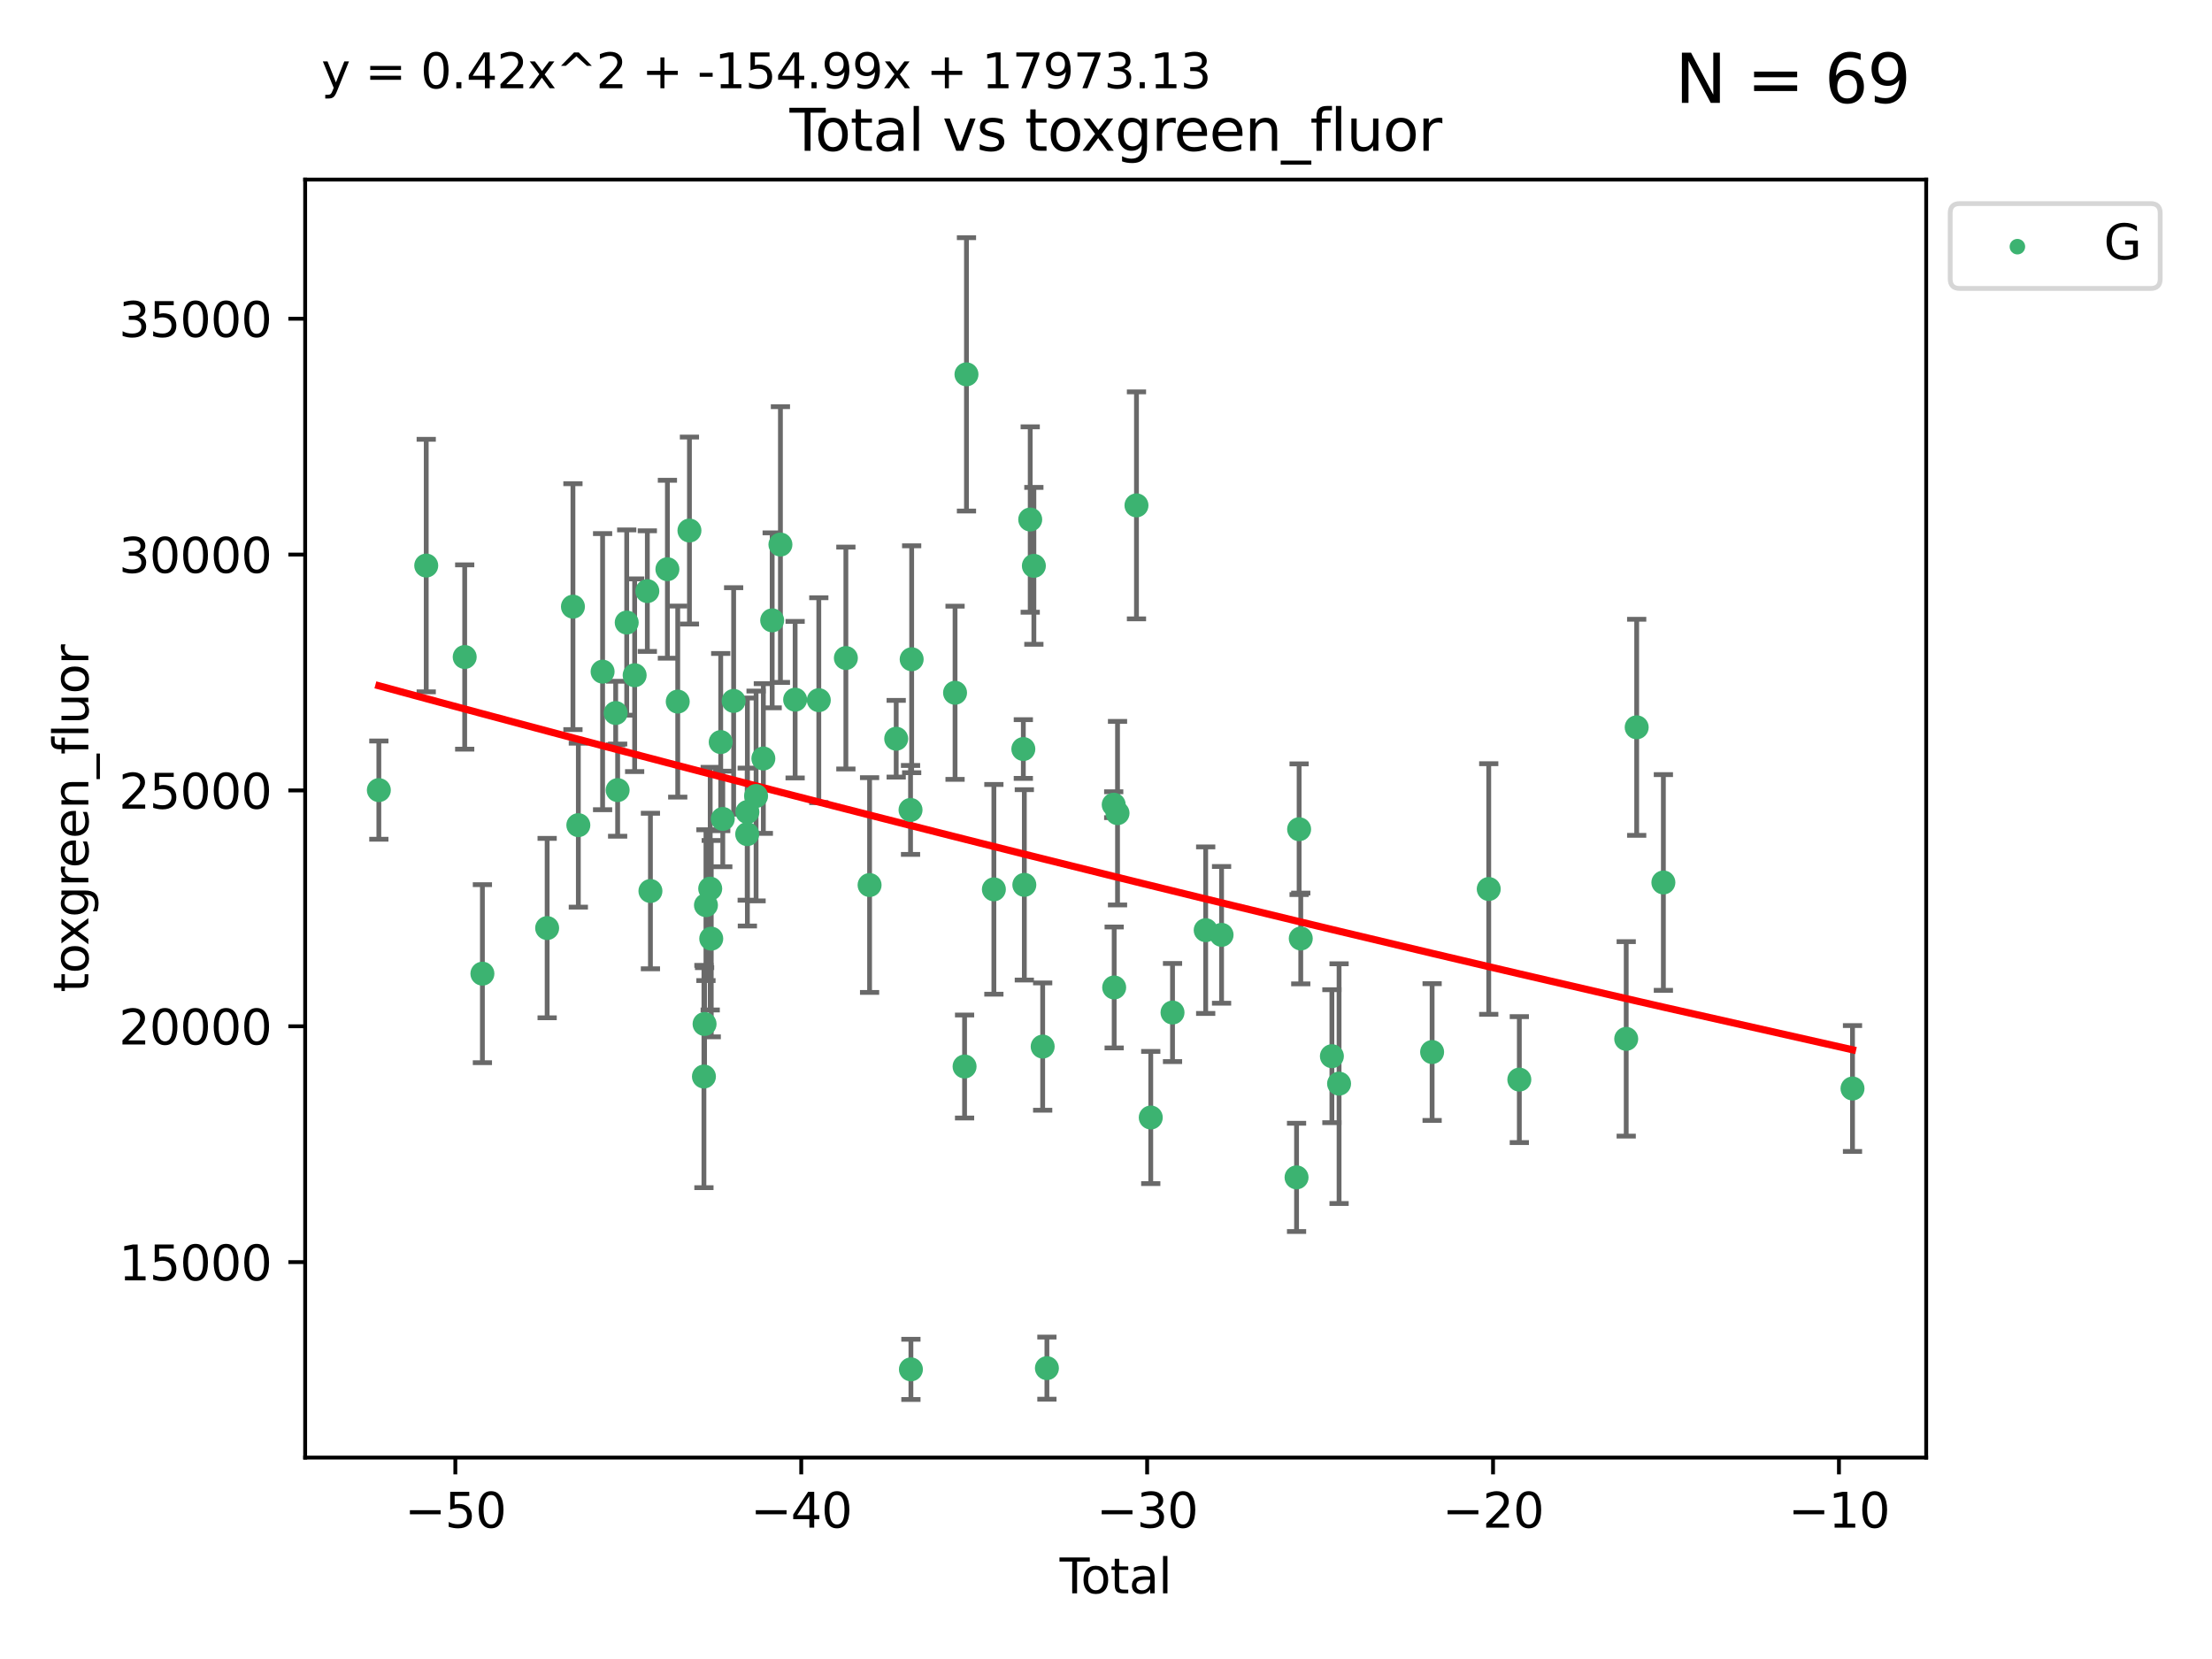 <?xml version="1.0" encoding="utf-8" standalone="no"?>
<!DOCTYPE svg PUBLIC "-//W3C//DTD SVG 1.1//EN"
  "http://www.w3.org/Graphics/SVG/1.1/DTD/svg11.dtd">
<svg xmlns:xlink="http://www.w3.org/1999/xlink" width="460.8pt" height="345.6pt" viewBox="0 0 460.8 345.6" xmlns="http://www.w3.org/2000/svg" version="1.1">
 <defs>
  <style type="text/css">*{stroke-linejoin: round; stroke-linecap: butt}</style>
 </defs>
 <g id="figure_1">
  <g id="patch_1">
   <path d="M 0 345.6 
L 460.8 345.6 
L 460.8 0 
L 0 0 
z
" style="fill: #ffffff"/>
  </g>
  <g id="axes_1">
   <g id="patch_2">
    <path d="M 63.571 303.64 
L 401.26 303.64 
L 401.26 37.411 
L 63.571 37.411 
z
" style="fill: #ffffff"/>
   </g>
   <g id="PathCollection_1">
    <defs>
     <path id="m90bb06b497" d="M 0 1.118 
C 0.297 1.118 0.581 1 0.791 0.791 
C 1 0.581 1.118 0.297 1.118 0 
C 1.118 -0.297 1 -0.581 0.791 -0.791 
C 0.581 -1 0.297 -1.118 0 -1.118 
C -0.297 -1.118 -0.581 -1 -0.791 -0.791 
C -1 -0.581 -1.118 -0.297 -1.118 0 
C -1.118 0.297 -1 0.581 -0.791 0.791 
C -0.581 1 -0.297 1.118 0 1.118 
z
" style="stroke: #3cb371"/>
    </defs>
    <g clip-path="url(#p43d4ee2936)">
     <use xlink:href="#m90bb06b497" x="78.921" y="164.594" style="fill: #3cb371; stroke: #3cb371"/>
     <use xlink:href="#m90bb06b497" x="88.792" y="117.817" style="fill: #3cb371; stroke: #3cb371"/>
     <use xlink:href="#m90bb06b497" x="96.805" y="136.866" style="fill: #3cb371; stroke: #3cb371"/>
     <use xlink:href="#m90bb06b497" x="100.493" y="202.831" style="fill: #3cb371; stroke: #3cb371"/>
     <use xlink:href="#m90bb06b497" x="113.98" y="193.334" style="fill: #3cb371; stroke: #3cb371"/>
     <use xlink:href="#m90bb06b497" x="119.354" y="126.376" style="fill: #3cb371; stroke: #3cb371"/>
     <use xlink:href="#m90bb06b497" x="120.479" y="171.892" style="fill: #3cb371; stroke: #3cb371"/>
     <use xlink:href="#m90bb06b497" x="125.533" y="139.917" style="fill: #3cb371; stroke: #3cb371"/>
     <use xlink:href="#m90bb06b497" x="128.258" y="148.535" style="fill: #3cb371; stroke: #3cb371"/>
     <use xlink:href="#m90bb06b497" x="128.664" y="164.594" style="fill: #3cb371; stroke: #3cb371"/>
     <use xlink:href="#m90bb06b497" x="130.556" y="129.686" style="fill: #3cb371; stroke: #3cb371"/>
     <use xlink:href="#m90bb06b497" x="132.209" y="140.666" style="fill: #3cb371; stroke: #3cb371"/>
     <use xlink:href="#m90bb06b497" x="134.852" y="123.14" style="fill: #3cb371; stroke: #3cb371"/>
     <use xlink:href="#m90bb06b497" x="135.497" y="185.616" style="fill: #3cb371; stroke: #3cb371"/>
     <use xlink:href="#m90bb06b497" x="139.033" y="118.579" style="fill: #3cb371; stroke: #3cb371"/>
     <use xlink:href="#m90bb06b497" x="141.185" y="146.155" style="fill: #3cb371; stroke: #3cb371"/>
     <use xlink:href="#m90bb06b497" x="143.623" y="110.521" style="fill: #3cb371; stroke: #3cb371"/>
     <use xlink:href="#m90bb06b497" x="146.642" y="224.261" style="fill: #3cb371; stroke: #3cb371"/>
     <use xlink:href="#m90bb06b497" x="146.775" y="213.317" style="fill: #3cb371; stroke: #3cb371"/>
     <use xlink:href="#m90bb06b497" x="147.063" y="188.563" style="fill: #3cb371; stroke: #3cb371"/>
     <use xlink:href="#m90bb06b497" x="147.95" y="185.123" style="fill: #3cb371; stroke: #3cb371"/>
     <use xlink:href="#m90bb06b497" x="148.165" y="195.538" style="fill: #3cb371; stroke: #3cb371"/>
     <use xlink:href="#m90bb06b497" x="150.139" y="154.588" style="fill: #3cb371; stroke: #3cb371"/>
     <use xlink:href="#m90bb06b497" x="150.568" y="170.599" style="fill: #3cb371; stroke: #3cb371"/>
     <use xlink:href="#m90bb06b497" x="152.831" y="146.012" style="fill: #3cb371; stroke: #3cb371"/>
     <use xlink:href="#m90bb06b497" x="155.655" y="173.765" style="fill: #3cb371; stroke: #3cb371"/>
     <use xlink:href="#m90bb06b497" x="155.694" y="169.157" style="fill: #3cb371; stroke: #3cb371"/>
     <use xlink:href="#m90bb06b497" x="157.504" y="165.816" style="fill: #3cb371; stroke: #3cb371"/>
     <use xlink:href="#m90bb06b497" x="159.019" y="158.011" style="fill: #3cb371; stroke: #3cb371"/>
     <use xlink:href="#m90bb06b497" x="160.859" y="129.229" style="fill: #3cb371; stroke: #3cb371"/>
     <use xlink:href="#m90bb06b497" x="162.577" y="113.438" style="fill: #3cb371; stroke: #3cb371"/>
     <use xlink:href="#m90bb06b497" x="165.641" y="145.753" style="fill: #3cb371; stroke: #3cb371"/>
     <use xlink:href="#m90bb06b497" x="170.572" y="145.859" style="fill: #3cb371; stroke: #3cb371"/>
     <use xlink:href="#m90bb06b497" x="176.212" y="137.079" style="fill: #3cb371; stroke: #3cb371"/>
     <use xlink:href="#m90bb06b497" x="181.15" y="184.37" style="fill: #3cb371; stroke: #3cb371"/>
     <use xlink:href="#m90bb06b497" x="186.695" y="153.891" style="fill: #3cb371; stroke: #3cb371"/>
     <use xlink:href="#m90bb06b497" x="189.682" y="168.722" style="fill: #3cb371; stroke: #3cb371"/>
     <use xlink:href="#m90bb06b497" x="189.76" y="285.265" style="fill: #3cb371; stroke: #3cb371"/>
     <use xlink:href="#m90bb06b497" x="189.917" y="137.334" style="fill: #3cb371; stroke: #3cb371"/>
     <use xlink:href="#m90bb06b497" x="198.955" y="144.316" style="fill: #3cb371; stroke: #3cb371"/>
     <use xlink:href="#m90bb06b497" x="200.939" y="222.172" style="fill: #3cb371; stroke: #3cb371"/>
     <use xlink:href="#m90bb06b497" x="201.333" y="77.984" style="fill: #3cb371; stroke: #3cb371"/>
     <use xlink:href="#m90bb06b497" x="207.043" y="185.266" style="fill: #3cb371; stroke: #3cb371"/>
     <use xlink:href="#m90bb06b497" x="213.179" y="156.036" style="fill: #3cb371; stroke: #3cb371"/>
     <use xlink:href="#m90bb06b497" x="213.387" y="184.331" style="fill: #3cb371; stroke: #3cb371"/>
     <use xlink:href="#m90bb06b497" x="214.613" y="108.226" style="fill: #3cb371; stroke: #3cb371"/>
     <use xlink:href="#m90bb06b497" x="215.374" y="117.878" style="fill: #3cb371; stroke: #3cb371"/>
     <use xlink:href="#m90bb06b497" x="217.208" y="218.021" style="fill: #3cb371; stroke: #3cb371"/>
     <use xlink:href="#m90bb06b497" x="218.09" y="285.011" style="fill: #3cb371; stroke: #3cb371"/>
     <use xlink:href="#m90bb06b497" x="232.007" y="167.632" style="fill: #3cb371; stroke: #3cb371"/>
     <use xlink:href="#m90bb06b497" x="232.104" y="205.706" style="fill: #3cb371; stroke: #3cb371"/>
     <use xlink:href="#m90bb06b497" x="232.802" y="169.397" style="fill: #3cb371; stroke: #3cb371"/>
     <use xlink:href="#m90bb06b497" x="236.748" y="105.279" style="fill: #3cb371; stroke: #3cb371"/>
     <use xlink:href="#m90bb06b497" x="239.724" y="232.797" style="fill: #3cb371; stroke: #3cb371"/>
     <use xlink:href="#m90bb06b497" x="244.258" y="210.927" style="fill: #3cb371; stroke: #3cb371"/>
     <use xlink:href="#m90bb06b497" x="251.167" y="193.774" style="fill: #3cb371; stroke: #3cb371"/>
     <use xlink:href="#m90bb06b497" x="254.476" y="194.75" style="fill: #3cb371; stroke: #3cb371"/>
     <use xlink:href="#m90bb06b497" x="270.096" y="245.27" style="fill: #3cb371; stroke: #3cb371"/>
     <use xlink:href="#m90bb06b497" x="270.63" y="172.742" style="fill: #3cb371; stroke: #3cb371"/>
     <use xlink:href="#m90bb06b497" x="270.973" y="195.505" style="fill: #3cb371; stroke: #3cb371"/>
     <use xlink:href="#m90bb06b497" x="277.458" y="220.023" style="fill: #3cb371; stroke: #3cb371"/>
     <use xlink:href="#m90bb06b497" x="278.954" y="225.744" style="fill: #3cb371; stroke: #3cb371"/>
     <use xlink:href="#m90bb06b497" x="298.336" y="219.158" style="fill: #3cb371; stroke: #3cb371"/>
     <use xlink:href="#m90bb06b497" x="310.132" y="185.197" style="fill: #3cb371; stroke: #3cb371"/>
     <use xlink:href="#m90bb06b497" x="316.503" y="224.9" style="fill: #3cb371; stroke: #3cb371"/>
     <use xlink:href="#m90bb06b497" x="338.77" y="216.417" style="fill: #3cb371; stroke: #3cb371"/>
     <use xlink:href="#m90bb06b497" x="340.952" y="151.513" style="fill: #3cb371; stroke: #3cb371"/>
     <use xlink:href="#m90bb06b497" x="346.513" y="183.835" style="fill: #3cb371; stroke: #3cb371"/>
     <use xlink:href="#m90bb06b497" x="385.911" y="226.756" style="fill: #3cb371; stroke: #3cb371"/>
    </g>
   </g>
   <g id="matplotlib.axis_1">
    <g id="xtick_1">
     <g id="line2d_1">
      <defs>
       <path id="m218dee15ff" d="M 0 0 
L 0 3.5 
" style="stroke: #000000; stroke-width: 0.8"/>
      </defs>
      <g>
       <use xlink:href="#m218dee15ff" x="94.856" y="303.64" style="stroke: #000000; stroke-width: 0.8"/>
      </g>
     </g>
     <g id="text_1">
      <!-- −50 -->
      <g transform="translate(84.304 318.238)scale(0.1 -0.1)">
       <defs>
        <path id="DejaVuSans-2212" d="M 678 2272 
L 4684 2272 
L 4684 1741 
L 678 1741 
L 678 2272 
z
" transform="scale(0.016)"/>
        <path id="DejaVuSans-35" d="M 691 4666 
L 3169 4666 
L 3169 4134 
L 1269 4134 
L 1269 2991 
Q 1406 3038 1543 3061 
Q 1681 3084 1819 3084 
Q 2600 3084 3056 2656 
Q 3513 2228 3513 1497 
Q 3513 744 3044 326 
Q 2575 -91 1722 -91 
Q 1428 -91 1123 -41 
Q 819 9 494 109 
L 494 744 
Q 775 591 1075 516 
Q 1375 441 1709 441 
Q 2250 441 2565 725 
Q 2881 1009 2881 1497 
Q 2881 1984 2565 2268 
Q 2250 2553 1709 2553 
Q 1456 2553 1204 2497 
Q 953 2441 691 2322 
L 691 4666 
z
" transform="scale(0.016)"/>
        <path id="DejaVuSans-30" d="M 2034 4250 
Q 1547 4250 1301 3770 
Q 1056 3291 1056 2328 
Q 1056 1369 1301 889 
Q 1547 409 2034 409 
Q 2525 409 2770 889 
Q 3016 1369 3016 2328 
Q 3016 3291 2770 3770 
Q 2525 4250 2034 4250 
z
M 2034 4750 
Q 2819 4750 3233 4129 
Q 3647 3509 3647 2328 
Q 3647 1150 3233 529 
Q 2819 -91 2034 -91 
Q 1250 -91 836 529 
Q 422 1150 422 2328 
Q 422 3509 836 4129 
Q 1250 4750 2034 4750 
z
" transform="scale(0.016)"/>
       </defs>
       <use xlink:href="#DejaVuSans-2212"/>
       <use xlink:href="#DejaVuSans-35" x="83.789"/>
       <use xlink:href="#DejaVuSans-30" x="147.412"/>
      </g>
     </g>
    </g>
    <g id="xtick_2">
     <g id="line2d_2">
      <g>
       <use xlink:href="#m218dee15ff" x="166.914" y="303.64" style="stroke: #000000; stroke-width: 0.8"/>
      </g>
     </g>
     <g id="text_2">
      <!-- −40 -->
      <g transform="translate(156.361 318.238)scale(0.1 -0.1)">
       <defs>
        <path id="DejaVuSans-34" d="M 2419 4116 
L 825 1625 
L 2419 1625 
L 2419 4116 
z
M 2253 4666 
L 3047 4666 
L 3047 1625 
L 3713 1625 
L 3713 1100 
L 3047 1100 
L 3047 0 
L 2419 0 
L 2419 1100 
L 313 1100 
L 313 1709 
L 2253 4666 
z
" transform="scale(0.016)"/>
       </defs>
       <use xlink:href="#DejaVuSans-2212"/>
       <use xlink:href="#DejaVuSans-34" x="83.789"/>
       <use xlink:href="#DejaVuSans-30" x="147.412"/>
      </g>
     </g>
    </g>
    <g id="xtick_3">
     <g id="line2d_3">
      <g>
       <use xlink:href="#m218dee15ff" x="238.971" y="303.64" style="stroke: #000000; stroke-width: 0.8"/>
      </g>
     </g>
     <g id="text_3">
      <!-- −30 -->
      <g transform="translate(228.419 318.238)scale(0.1 -0.1)">
       <defs>
        <path id="DejaVuSans-33" d="M 2597 2516 
Q 3050 2419 3304 2112 
Q 3559 1806 3559 1356 
Q 3559 666 3084 287 
Q 2609 -91 1734 -91 
Q 1441 -91 1130 -33 
Q 819 25 488 141 
L 488 750 
Q 750 597 1062 519 
Q 1375 441 1716 441 
Q 2309 441 2620 675 
Q 2931 909 2931 1356 
Q 2931 1769 2642 2001 
Q 2353 2234 1838 2234 
L 1294 2234 
L 1294 2753 
L 1863 2753 
Q 2328 2753 2575 2939 
Q 2822 3125 2822 3475 
Q 2822 3834 2567 4026 
Q 2313 4219 1838 4219 
Q 1578 4219 1281 4162 
Q 984 4106 628 3988 
L 628 4550 
Q 988 4650 1302 4700 
Q 1616 4750 1894 4750 
Q 2613 4750 3031 4423 
Q 3450 4097 3450 3541 
Q 3450 3153 3228 2886 
Q 3006 2619 2597 2516 
z
" transform="scale(0.016)"/>
       </defs>
       <use xlink:href="#DejaVuSans-2212"/>
       <use xlink:href="#DejaVuSans-33" x="83.789"/>
       <use xlink:href="#DejaVuSans-30" x="147.412"/>
      </g>
     </g>
    </g>
    <g id="xtick_4">
     <g id="line2d_4">
      <g>
       <use xlink:href="#m218dee15ff" x="311.029" y="303.64" style="stroke: #000000; stroke-width: 0.8"/>
      </g>
     </g>
     <g id="text_4">
      <!-- −20 -->
      <g transform="translate(300.476 318.238)scale(0.1 -0.1)">
       <defs>
        <path id="DejaVuSans-32" d="M 1228 531 
L 3431 531 
L 3431 0 
L 469 0 
L 469 531 
Q 828 903 1448 1529 
Q 2069 2156 2228 2338 
Q 2531 2678 2651 2914 
Q 2772 3150 2772 3378 
Q 2772 3750 2511 3984 
Q 2250 4219 1831 4219 
Q 1534 4219 1204 4116 
Q 875 4013 500 3803 
L 500 4441 
Q 881 4594 1212 4672 
Q 1544 4750 1819 4750 
Q 2544 4750 2975 4387 
Q 3406 4025 3406 3419 
Q 3406 3131 3298 2873 
Q 3191 2616 2906 2266 
Q 2828 2175 2409 1742 
Q 1991 1309 1228 531 
z
" transform="scale(0.016)"/>
       </defs>
       <use xlink:href="#DejaVuSans-2212"/>
       <use xlink:href="#DejaVuSans-32" x="83.789"/>
       <use xlink:href="#DejaVuSans-30" x="147.412"/>
      </g>
     </g>
    </g>
    <g id="xtick_5">
     <g id="line2d_5">
      <g>
       <use xlink:href="#m218dee15ff" x="383.086" y="303.64" style="stroke: #000000; stroke-width: 0.8"/>
      </g>
     </g>
     <g id="text_5">
      <!-- −10 -->
      <g transform="translate(372.534 318.238)scale(0.1 -0.1)">
       <defs>
        <path id="DejaVuSans-31" d="M 794 531 
L 1825 531 
L 1825 4091 
L 703 3866 
L 703 4441 
L 1819 4666 
L 2450 4666 
L 2450 531 
L 3481 531 
L 3481 0 
L 794 0 
L 794 531 
z
" transform="scale(0.016)"/>
       </defs>
       <use xlink:href="#DejaVuSans-2212"/>
       <use xlink:href="#DejaVuSans-31" x="83.789"/>
       <use xlink:href="#DejaVuSans-30" x="147.412"/>
      </g>
     </g>
    </g>
    <g id="text_6">
     <!-- Total -->
     <g transform="translate(220.739 331.917)scale(0.1 -0.1)">
      <defs>
       <path id="DejaVuSans-54" d="M -19 4666 
L 3928 4666 
L 3928 4134 
L 2272 4134 
L 2272 0 
L 1638 0 
L 1638 4134 
L -19 4134 
L -19 4666 
z
" transform="scale(0.016)"/>
       <path id="DejaVuSans-6f" d="M 1959 3097 
Q 1497 3097 1228 2736 
Q 959 2375 959 1747 
Q 959 1119 1226 758 
Q 1494 397 1959 397 
Q 2419 397 2687 759 
Q 2956 1122 2956 1747 
Q 2956 2369 2687 2733 
Q 2419 3097 1959 3097 
z
M 1959 3584 
Q 2709 3584 3137 3096 
Q 3566 2609 3566 1747 
Q 3566 888 3137 398 
Q 2709 -91 1959 -91 
Q 1206 -91 779 398 
Q 353 888 353 1747 
Q 353 2609 779 3096 
Q 1206 3584 1959 3584 
z
" transform="scale(0.016)"/>
       <path id="DejaVuSans-74" d="M 1172 4494 
L 1172 3500 
L 2356 3500 
L 2356 3053 
L 1172 3053 
L 1172 1153 
Q 1172 725 1289 603 
Q 1406 481 1766 481 
L 2356 481 
L 2356 0 
L 1766 0 
Q 1100 0 847 248 
Q 594 497 594 1153 
L 594 3053 
L 172 3053 
L 172 3500 
L 594 3500 
L 594 4494 
L 1172 4494 
z
" transform="scale(0.016)"/>
       <path id="DejaVuSans-61" d="M 2194 1759 
Q 1497 1759 1228 1600 
Q 959 1441 959 1056 
Q 959 750 1161 570 
Q 1363 391 1709 391 
Q 2188 391 2477 730 
Q 2766 1069 2766 1631 
L 2766 1759 
L 2194 1759 
z
M 3341 1997 
L 3341 0 
L 2766 0 
L 2766 531 
Q 2569 213 2275 61 
Q 1981 -91 1556 -91 
Q 1019 -91 701 211 
Q 384 513 384 1019 
Q 384 1609 779 1909 
Q 1175 2209 1959 2209 
L 2766 2209 
L 2766 2266 
Q 2766 2663 2505 2880 
Q 2244 3097 1772 3097 
Q 1472 3097 1187 3025 
Q 903 2953 641 2809 
L 641 3341 
Q 956 3463 1253 3523 
Q 1550 3584 1831 3584 
Q 2591 3584 2966 3190 
Q 3341 2797 3341 1997 
z
" transform="scale(0.016)"/>
       <path id="DejaVuSans-6c" d="M 603 4863 
L 1178 4863 
L 1178 0 
L 603 0 
L 603 4863 
z
" transform="scale(0.016)"/>
      </defs>
      <use xlink:href="#DejaVuSans-54"/>
      <use xlink:href="#DejaVuSans-6f" x="44.084"/>
      <use xlink:href="#DejaVuSans-74" x="105.266"/>
      <use xlink:href="#DejaVuSans-61" x="144.475"/>
      <use xlink:href="#DejaVuSans-6c" x="205.754"/>
     </g>
    </g>
   </g>
   <g id="matplotlib.axis_2">
    <g id="ytick_1">
     <g id="line2d_6">
      <defs>
       <path id="mfd6846fe64" d="M 0 0 
L -3.5 0 
" style="stroke: #000000; stroke-width: 0.8"/>
      </defs>
      <g>
       <use xlink:href="#mfd6846fe64" x="63.571" y="262.921" style="stroke: #000000; stroke-width: 0.8"/>
      </g>
     </g>
     <g id="text_7">
      <!-- 15000 -->
      <g transform="translate(24.759 266.72)scale(0.1 -0.1)">
       <use xlink:href="#DejaVuSans-31"/>
       <use xlink:href="#DejaVuSans-35" x="63.623"/>
       <use xlink:href="#DejaVuSans-30" x="127.246"/>
       <use xlink:href="#DejaVuSans-30" x="190.869"/>
       <use xlink:href="#DejaVuSans-30" x="254.492"/>
      </g>
     </g>
    </g>
    <g id="ytick_2">
     <g id="line2d_7">
      <g>
       <use xlink:href="#mfd6846fe64" x="63.571" y="213.789" style="stroke: #000000; stroke-width: 0.8"/>
      </g>
     </g>
     <g id="text_8">
      <!-- 20000 -->
      <g transform="translate(24.759 217.588)scale(0.1 -0.1)">
       <use xlink:href="#DejaVuSans-32"/>
       <use xlink:href="#DejaVuSans-30" x="63.623"/>
       <use xlink:href="#DejaVuSans-30" x="127.246"/>
       <use xlink:href="#DejaVuSans-30" x="190.869"/>
       <use xlink:href="#DejaVuSans-30" x="254.492"/>
      </g>
     </g>
    </g>
    <g id="ytick_3">
     <g id="line2d_8">
      <g>
       <use xlink:href="#mfd6846fe64" x="63.571" y="164.658" style="stroke: #000000; stroke-width: 0.8"/>
      </g>
     </g>
     <g id="text_9">
      <!-- 25000 -->
      <g transform="translate(24.759 168.457)scale(0.1 -0.1)">
       <use xlink:href="#DejaVuSans-32"/>
       <use xlink:href="#DejaVuSans-35" x="63.623"/>
       <use xlink:href="#DejaVuSans-30" x="127.246"/>
       <use xlink:href="#DejaVuSans-30" x="190.869"/>
       <use xlink:href="#DejaVuSans-30" x="254.492"/>
      </g>
     </g>
    </g>
    <g id="ytick_4">
     <g id="line2d_9">
      <g>
       <use xlink:href="#mfd6846fe64" x="63.571" y="115.527" style="stroke: #000000; stroke-width: 0.8"/>
      </g>
     </g>
     <g id="text_10">
      <!-- 30000 -->
      <g transform="translate(24.759 119.326)scale(0.1 -0.1)">
       <use xlink:href="#DejaVuSans-33"/>
       <use xlink:href="#DejaVuSans-30" x="63.623"/>
       <use xlink:href="#DejaVuSans-30" x="127.246"/>
       <use xlink:href="#DejaVuSans-30" x="190.869"/>
       <use xlink:href="#DejaVuSans-30" x="254.492"/>
      </g>
     </g>
    </g>
    <g id="ytick_5">
     <g id="line2d_10">
      <g>
       <use xlink:href="#mfd6846fe64" x="63.571" y="66.395" style="stroke: #000000; stroke-width: 0.8"/>
      </g>
     </g>
     <g id="text_11">
      <!-- 35000 -->
      <g transform="translate(24.759 70.195)scale(0.1 -0.1)">
       <use xlink:href="#DejaVuSans-33"/>
       <use xlink:href="#DejaVuSans-35" x="63.623"/>
       <use xlink:href="#DejaVuSans-30" x="127.246"/>
       <use xlink:href="#DejaVuSans-30" x="190.869"/>
       <use xlink:href="#DejaVuSans-30" x="254.492"/>
      </g>
     </g>
    </g>
    <g id="text_12">
     <!-- toxgreen_fluor -->
     <g transform="translate(18.401 206.72)rotate(-90)scale(0.1 -0.1)">
      <defs>
       <path id="DejaVuSans-78" d="M 3513 3500 
L 2247 1797 
L 3578 0 
L 2900 0 
L 1881 1375 
L 863 0 
L 184 0 
L 1544 1831 
L 300 3500 
L 978 3500 
L 1906 2253 
L 2834 3500 
L 3513 3500 
z
" transform="scale(0.016)"/>
       <path id="DejaVuSans-67" d="M 2906 1791 
Q 2906 2416 2648 2759 
Q 2391 3103 1925 3103 
Q 1463 3103 1205 2759 
Q 947 2416 947 1791 
Q 947 1169 1205 825 
Q 1463 481 1925 481 
Q 2391 481 2648 825 
Q 2906 1169 2906 1791 
z
M 3481 434 
Q 3481 -459 3084 -895 
Q 2688 -1331 1869 -1331 
Q 1566 -1331 1297 -1286 
Q 1028 -1241 775 -1147 
L 775 -588 
Q 1028 -725 1275 -790 
Q 1522 -856 1778 -856 
Q 2344 -856 2625 -561 
Q 2906 -266 2906 331 
L 2906 616 
Q 2728 306 2450 153 
Q 2172 0 1784 0 
Q 1141 0 747 490 
Q 353 981 353 1791 
Q 353 2603 747 3093 
Q 1141 3584 1784 3584 
Q 2172 3584 2450 3431 
Q 2728 3278 2906 2969 
L 2906 3500 
L 3481 3500 
L 3481 434 
z
" transform="scale(0.016)"/>
       <path id="DejaVuSans-72" d="M 2631 2963 
Q 2534 3019 2420 3045 
Q 2306 3072 2169 3072 
Q 1681 3072 1420 2755 
Q 1159 2438 1159 1844 
L 1159 0 
L 581 0 
L 581 3500 
L 1159 3500 
L 1159 2956 
Q 1341 3275 1631 3429 
Q 1922 3584 2338 3584 
Q 2397 3584 2469 3576 
Q 2541 3569 2628 3553 
L 2631 2963 
z
" transform="scale(0.016)"/>
       <path id="DejaVuSans-65" d="M 3597 1894 
L 3597 1613 
L 953 1613 
Q 991 1019 1311 708 
Q 1631 397 2203 397 
Q 2534 397 2845 478 
Q 3156 559 3463 722 
L 3463 178 
Q 3153 47 2828 -22 
Q 2503 -91 2169 -91 
Q 1331 -91 842 396 
Q 353 884 353 1716 
Q 353 2575 817 3079 
Q 1281 3584 2069 3584 
Q 2775 3584 3186 3129 
Q 3597 2675 3597 1894 
z
M 3022 2063 
Q 3016 2534 2758 2815 
Q 2500 3097 2075 3097 
Q 1594 3097 1305 2825 
Q 1016 2553 972 2059 
L 3022 2063 
z
" transform="scale(0.016)"/>
       <path id="DejaVuSans-6e" d="M 3513 2113 
L 3513 0 
L 2938 0 
L 2938 2094 
Q 2938 2591 2744 2837 
Q 2550 3084 2163 3084 
Q 1697 3084 1428 2787 
Q 1159 2491 1159 1978 
L 1159 0 
L 581 0 
L 581 3500 
L 1159 3500 
L 1159 2956 
Q 1366 3272 1645 3428 
Q 1925 3584 2291 3584 
Q 2894 3584 3203 3211 
Q 3513 2838 3513 2113 
z
" transform="scale(0.016)"/>
       <path id="DejaVuSans-5f" d="M 3263 -1063 
L 3263 -1509 
L -63 -1509 
L -63 -1063 
L 3263 -1063 
z
" transform="scale(0.016)"/>
       <path id="DejaVuSans-66" d="M 2375 4863 
L 2375 4384 
L 1825 4384 
Q 1516 4384 1395 4259 
Q 1275 4134 1275 3809 
L 1275 3500 
L 2222 3500 
L 2222 3053 
L 1275 3053 
L 1275 0 
L 697 0 
L 697 3053 
L 147 3053 
L 147 3500 
L 697 3500 
L 697 3744 
Q 697 4328 969 4595 
Q 1241 4863 1831 4863 
L 2375 4863 
z
" transform="scale(0.016)"/>
       <path id="DejaVuSans-75" d="M 544 1381 
L 544 3500 
L 1119 3500 
L 1119 1403 
Q 1119 906 1312 657 
Q 1506 409 1894 409 
Q 2359 409 2629 706 
Q 2900 1003 2900 1516 
L 2900 3500 
L 3475 3500 
L 3475 0 
L 2900 0 
L 2900 538 
Q 2691 219 2414 64 
Q 2138 -91 1772 -91 
Q 1169 -91 856 284 
Q 544 659 544 1381 
z
M 1991 3584 
L 1991 3584 
z
" transform="scale(0.016)"/>
      </defs>
      <use xlink:href="#DejaVuSans-74"/>
      <use xlink:href="#DejaVuSans-6f" x="39.209"/>
      <use xlink:href="#DejaVuSans-78" x="97.266"/>
      <use xlink:href="#DejaVuSans-67" x="156.445"/>
      <use xlink:href="#DejaVuSans-72" x="219.922"/>
      <use xlink:href="#DejaVuSans-65" x="258.785"/>
      <use xlink:href="#DejaVuSans-65" x="320.309"/>
      <use xlink:href="#DejaVuSans-6e" x="381.832"/>
      <use xlink:href="#DejaVuSans-5f" x="445.211"/>
      <use xlink:href="#DejaVuSans-66" x="495.211"/>
      <use xlink:href="#DejaVuSans-6c" x="530.416"/>
      <use xlink:href="#DejaVuSans-75" x="558.199"/>
      <use xlink:href="#DejaVuSans-6f" x="621.578"/>
      <use xlink:href="#DejaVuSans-72" x="682.76"/>
     </g>
    </g>
   </g>
   <g id="LineCollection_1">
    <path d="M 78.921 174.828 
L 78.921 154.361 
" clip-path="url(#p43d4ee2936)" style="fill: none; stroke: #696969"/>
    <path d="M 88.792 144.122 
L 88.792 91.512 
" clip-path="url(#p43d4ee2936)" style="fill: none; stroke: #696969"/>
    <path d="M 96.805 156.063 
L 96.805 117.669 
" clip-path="url(#p43d4ee2936)" style="fill: none; stroke: #696969"/>
    <path d="M 100.493 221.371 
L 100.493 184.29 
" clip-path="url(#p43d4ee2936)" style="fill: none; stroke: #696969"/>
    <path d="M 113.98 212.021 
L 113.98 174.648 
" clip-path="url(#p43d4ee2936)" style="fill: none; stroke: #696969"/>
    <path d="M 119.354 151.982 
L 119.354 100.77 
" clip-path="url(#p43d4ee2936)" style="fill: none; stroke: #696969"/>
    <path d="M 120.479 188.97 
L 120.479 154.815 
" clip-path="url(#p43d4ee2936)" style="fill: none; stroke: #696969"/>
    <path d="M 125.533 168.678 
L 125.533 111.156 
" clip-path="url(#p43d4ee2936)" style="fill: none; stroke: #696969"/>
    <path d="M 128.258 155.151 
L 128.258 141.919 
" clip-path="url(#p43d4ee2936)" style="fill: none; stroke: #696969"/>
    <path d="M 128.664 174.197 
L 128.664 154.991 
" clip-path="url(#p43d4ee2936)" style="fill: none; stroke: #696969"/>
    <path d="M 130.556 148.985 
L 130.556 110.388 
" clip-path="url(#p43d4ee2936)" style="fill: none; stroke: #696969"/>
    <path d="M 132.209 160.736 
L 132.209 120.596 
" clip-path="url(#p43d4ee2936)" style="fill: none; stroke: #696969"/>
    <path d="M 134.852 135.706 
L 134.852 110.574 
" clip-path="url(#p43d4ee2936)" style="fill: none; stroke: #696969"/>
    <path d="M 135.497 201.817 
L 135.497 169.414 
" clip-path="url(#p43d4ee2936)" style="fill: none; stroke: #696969"/>
    <path d="M 139.033 137.112 
L 139.033 100.047 
" clip-path="url(#p43d4ee2936)" style="fill: none; stroke: #696969"/>
    <path d="M 141.185 166.055 
L 141.185 126.255 
" clip-path="url(#p43d4ee2936)" style="fill: none; stroke: #696969"/>
    <path d="M 143.623 129.993 
L 143.623 91.048 
" clip-path="url(#p43d4ee2936)" style="fill: none; stroke: #696969"/>
    <path d="M 146.642 247.415 
L 146.642 201.107 
" clip-path="url(#p43d4ee2936)" style="fill: none; stroke: #696969"/>
    <path d="M 146.775 225.057 
L 146.775 201.576 
" clip-path="url(#p43d4ee2936)" style="fill: none; stroke: #696969"/>
    <path d="M 147.063 204.273 
L 147.063 172.853 
" clip-path="url(#p43d4ee2936)" style="fill: none; stroke: #696969"/>
    <path d="M 147.95 210.396 
L 147.95 159.849 
" clip-path="url(#p43d4ee2936)" style="fill: none; stroke: #696969"/>
    <path d="M 148.165 215.991 
L 148.165 175.085 
" clip-path="url(#p43d4ee2936)" style="fill: none; stroke: #696969"/>
    <path d="M 150.139 173.041 
L 150.139 136.135 
" clip-path="url(#p43d4ee2936)" style="fill: none; stroke: #696969"/>
    <path d="M 150.568 180.55 
L 150.568 160.648 
" clip-path="url(#p43d4ee2936)" style="fill: none; stroke: #696969"/>
    <path d="M 152.831 169.601 
L 152.831 122.424 
" clip-path="url(#p43d4ee2936)" style="fill: none; stroke: #696969"/>
    <path d="M 155.655 187.526 
L 155.655 160.004 
" clip-path="url(#p43d4ee2936)" style="fill: none; stroke: #696969"/>
    <path d="M 155.694 192.901 
L 155.694 145.414 
" clip-path="url(#p43d4ee2936)" style="fill: none; stroke: #696969"/>
    <path d="M 157.504 187.672 
L 157.504 143.96 
" clip-path="url(#p43d4ee2936)" style="fill: none; stroke: #696969"/>
    <path d="M 159.019 173.605 
L 159.019 142.417 
" clip-path="url(#p43d4ee2936)" style="fill: none; stroke: #696969"/>
    <path d="M 160.859 147.452 
L 160.859 111.006 
" clip-path="url(#p43d4ee2936)" style="fill: none; stroke: #696969"/>
    <path d="M 162.577 142.159 
L 162.577 84.716 
" clip-path="url(#p43d4ee2936)" style="fill: none; stroke: #696969"/>
    <path d="M 165.641 162.059 
L 165.641 129.447 
" clip-path="url(#p43d4ee2936)" style="fill: none; stroke: #696969"/>
    <path d="M 170.572 167.201 
L 170.572 124.517 
" clip-path="url(#p43d4ee2936)" style="fill: none; stroke: #696969"/>
    <path d="M 176.212 160.189 
L 176.212 113.97 
" clip-path="url(#p43d4ee2936)" style="fill: none; stroke: #696969"/>
    <path d="M 181.15 206.736 
L 181.15 162.003 
" clip-path="url(#p43d4ee2936)" style="fill: none; stroke: #696969"/>
    <path d="M 186.695 161.882 
L 186.695 145.899 
" clip-path="url(#p43d4ee2936)" style="fill: none; stroke: #696969"/>
    <path d="M 189.682 177.984 
L 189.682 159.461 
" clip-path="url(#p43d4ee2936)" style="fill: none; stroke: #696969"/>
    <path d="M 189.76 291.539 
L 189.76 278.991 
" clip-path="url(#p43d4ee2936)" style="fill: none; stroke: #696969"/>
    <path d="M 189.917 160.966 
L 189.917 113.702 
" clip-path="url(#p43d4ee2936)" style="fill: none; stroke: #696969"/>
    <path d="M 198.955 162.357 
L 198.955 126.276 
" clip-path="url(#p43d4ee2936)" style="fill: none; stroke: #696969"/>
    <path d="M 200.939 232.899 
L 200.939 211.446 
" clip-path="url(#p43d4ee2936)" style="fill: none; stroke: #696969"/>
    <path d="M 201.333 106.455 
L 201.333 49.513 
" clip-path="url(#p43d4ee2936)" style="fill: none; stroke: #696969"/>
    <path d="M 207.043 207.111 
L 207.043 163.42 
" clip-path="url(#p43d4ee2936)" style="fill: none; stroke: #696969"/>
    <path d="M 213.179 162.154 
L 213.179 149.917 
" clip-path="url(#p43d4ee2936)" style="fill: none; stroke: #696969"/>
    <path d="M 213.387 204.16 
L 213.387 164.502 
" clip-path="url(#p43d4ee2936)" style="fill: none; stroke: #696969"/>
    <path d="M 214.613 127.538 
L 214.613 88.915 
" clip-path="url(#p43d4ee2936)" style="fill: none; stroke: #696969"/>
    <path d="M 215.374 134.219 
L 215.374 101.536 
" clip-path="url(#p43d4ee2936)" style="fill: none; stroke: #696969"/>
    <path d="M 217.208 231.28 
L 217.208 204.761 
" clip-path="url(#p43d4ee2936)" style="fill: none; stroke: #696969"/>
    <path d="M 218.09 291.48 
L 218.09 278.542 
" clip-path="url(#p43d4ee2936)" style="fill: none; stroke: #696969"/>
    <path d="M 232.007 170.327 
L 232.007 164.937 
" clip-path="url(#p43d4ee2936)" style="fill: none; stroke: #696969"/>
    <path d="M 232.104 218.302 
L 232.104 193.11 
" clip-path="url(#p43d4ee2936)" style="fill: none; stroke: #696969"/>
    <path d="M 232.802 188.514 
L 232.802 150.28 
" clip-path="url(#p43d4ee2936)" style="fill: none; stroke: #696969"/>
    <path d="M 236.748 128.921 
L 236.748 81.636 
" clip-path="url(#p43d4ee2936)" style="fill: none; stroke: #696969"/>
    <path d="M 239.724 246.568 
L 239.724 219.026 
" clip-path="url(#p43d4ee2936)" style="fill: none; stroke: #696969"/>
    <path d="M 244.258 221.145 
L 244.258 200.708 
" clip-path="url(#p43d4ee2936)" style="fill: none; stroke: #696969"/>
    <path d="M 251.167 211.119 
L 251.167 176.429 
" clip-path="url(#p43d4ee2936)" style="fill: none; stroke: #696969"/>
    <path d="M 254.476 208.992 
L 254.476 180.507 
" clip-path="url(#p43d4ee2936)" style="fill: none; stroke: #696969"/>
    <path d="M 270.096 256.543 
L 270.096 233.997 
" clip-path="url(#p43d4ee2936)" style="fill: none; stroke: #696969"/>
    <path d="M 270.63 186.353 
L 270.63 159.131 
" clip-path="url(#p43d4ee2936)" style="fill: none; stroke: #696969"/>
    <path d="M 270.973 204.962 
L 270.973 186.047 
" clip-path="url(#p43d4ee2936)" style="fill: none; stroke: #696969"/>
    <path d="M 277.458 233.874 
L 277.458 206.173 
" clip-path="url(#p43d4ee2936)" style="fill: none; stroke: #696969"/>
    <path d="M 278.954 250.713 
L 278.954 200.775 
" clip-path="url(#p43d4ee2936)" style="fill: none; stroke: #696969"/>
    <path d="M 298.336 233.402 
L 298.336 204.915 
" clip-path="url(#p43d4ee2936)" style="fill: none; stroke: #696969"/>
    <path d="M 310.132 211.301 
L 310.132 159.093 
" clip-path="url(#p43d4ee2936)" style="fill: none; stroke: #696969"/>
    <path d="M 316.503 238.017 
L 316.503 211.784 
" clip-path="url(#p43d4ee2936)" style="fill: none; stroke: #696969"/>
    <path d="M 338.77 236.673 
L 338.77 196.161 
" clip-path="url(#p43d4ee2936)" style="fill: none; stroke: #696969"/>
    <path d="M 340.952 174.02 
L 340.952 129.006 
" clip-path="url(#p43d4ee2936)" style="fill: none; stroke: #696969"/>
    <path d="M 346.513 206.302 
L 346.513 161.367 
" clip-path="url(#p43d4ee2936)" style="fill: none; stroke: #696969"/>
    <path d="M 385.911 239.869 
L 385.911 213.643 
" clip-path="url(#p43d4ee2936)" style="fill: none; stroke: #696969"/>
   </g>
   <g id="line2d_11">
    <defs>
     <path id="m47bcd37592" d="M 2 0 
L -2 -0 
" style="stroke: #696969"/>
    </defs>
    <g clip-path="url(#p43d4ee2936)">
     <use xlink:href="#m47bcd37592" x="78.921" y="174.828" style="fill: #696969; stroke: #696969"/>
     <use xlink:href="#m47bcd37592" x="88.792" y="144.122" style="fill: #696969; stroke: #696969"/>
     <use xlink:href="#m47bcd37592" x="96.805" y="156.063" style="fill: #696969; stroke: #696969"/>
     <use xlink:href="#m47bcd37592" x="100.493" y="221.371" style="fill: #696969; stroke: #696969"/>
     <use xlink:href="#m47bcd37592" x="113.98" y="212.021" style="fill: #696969; stroke: #696969"/>
     <use xlink:href="#m47bcd37592" x="119.354" y="151.982" style="fill: #696969; stroke: #696969"/>
     <use xlink:href="#m47bcd37592" x="120.479" y="188.97" style="fill: #696969; stroke: #696969"/>
     <use xlink:href="#m47bcd37592" x="125.533" y="168.678" style="fill: #696969; stroke: #696969"/>
     <use xlink:href="#m47bcd37592" x="128.258" y="155.151" style="fill: #696969; stroke: #696969"/>
     <use xlink:href="#m47bcd37592" x="128.664" y="174.197" style="fill: #696969; stroke: #696969"/>
     <use xlink:href="#m47bcd37592" x="130.556" y="148.985" style="fill: #696969; stroke: #696969"/>
     <use xlink:href="#m47bcd37592" x="132.209" y="160.736" style="fill: #696969; stroke: #696969"/>
     <use xlink:href="#m47bcd37592" x="134.852" y="135.706" style="fill: #696969; stroke: #696969"/>
     <use xlink:href="#m47bcd37592" x="135.497" y="201.817" style="fill: #696969; stroke: #696969"/>
     <use xlink:href="#m47bcd37592" x="139.033" y="137.112" style="fill: #696969; stroke: #696969"/>
     <use xlink:href="#m47bcd37592" x="141.185" y="166.055" style="fill: #696969; stroke: #696969"/>
     <use xlink:href="#m47bcd37592" x="143.623" y="129.993" style="fill: #696969; stroke: #696969"/>
     <use xlink:href="#m47bcd37592" x="146.642" y="247.415" style="fill: #696969; stroke: #696969"/>
     <use xlink:href="#m47bcd37592" x="146.775" y="225.057" style="fill: #696969; stroke: #696969"/>
     <use xlink:href="#m47bcd37592" x="147.063" y="204.273" style="fill: #696969; stroke: #696969"/>
     <use xlink:href="#m47bcd37592" x="147.95" y="210.396" style="fill: #696969; stroke: #696969"/>
     <use xlink:href="#m47bcd37592" x="148.165" y="215.991" style="fill: #696969; stroke: #696969"/>
     <use xlink:href="#m47bcd37592" x="150.139" y="173.041" style="fill: #696969; stroke: #696969"/>
     <use xlink:href="#m47bcd37592" x="150.568" y="180.55" style="fill: #696969; stroke: #696969"/>
     <use xlink:href="#m47bcd37592" x="152.831" y="169.601" style="fill: #696969; stroke: #696969"/>
     <use xlink:href="#m47bcd37592" x="155.655" y="187.526" style="fill: #696969; stroke: #696969"/>
     <use xlink:href="#m47bcd37592" x="155.694" y="192.901" style="fill: #696969; stroke: #696969"/>
     <use xlink:href="#m47bcd37592" x="157.504" y="187.672" style="fill: #696969; stroke: #696969"/>
     <use xlink:href="#m47bcd37592" x="159.019" y="173.605" style="fill: #696969; stroke: #696969"/>
     <use xlink:href="#m47bcd37592" x="160.859" y="147.452" style="fill: #696969; stroke: #696969"/>
     <use xlink:href="#m47bcd37592" x="162.577" y="142.159" style="fill: #696969; stroke: #696969"/>
     <use xlink:href="#m47bcd37592" x="165.641" y="162.059" style="fill: #696969; stroke: #696969"/>
     <use xlink:href="#m47bcd37592" x="170.572" y="167.201" style="fill: #696969; stroke: #696969"/>
     <use xlink:href="#m47bcd37592" x="176.212" y="160.189" style="fill: #696969; stroke: #696969"/>
     <use xlink:href="#m47bcd37592" x="181.15" y="206.736" style="fill: #696969; stroke: #696969"/>
     <use xlink:href="#m47bcd37592" x="186.695" y="161.882" style="fill: #696969; stroke: #696969"/>
     <use xlink:href="#m47bcd37592" x="189.682" y="177.984" style="fill: #696969; stroke: #696969"/>
     <use xlink:href="#m47bcd37592" x="189.76" y="291.539" style="fill: #696969; stroke: #696969"/>
     <use xlink:href="#m47bcd37592" x="189.917" y="160.966" style="fill: #696969; stroke: #696969"/>
     <use xlink:href="#m47bcd37592" x="198.955" y="162.357" style="fill: #696969; stroke: #696969"/>
     <use xlink:href="#m47bcd37592" x="200.939" y="232.899" style="fill: #696969; stroke: #696969"/>
     <use xlink:href="#m47bcd37592" x="201.333" y="106.455" style="fill: #696969; stroke: #696969"/>
     <use xlink:href="#m47bcd37592" x="207.043" y="207.111" style="fill: #696969; stroke: #696969"/>
     <use xlink:href="#m47bcd37592" x="213.179" y="162.154" style="fill: #696969; stroke: #696969"/>
     <use xlink:href="#m47bcd37592" x="213.387" y="204.16" style="fill: #696969; stroke: #696969"/>
     <use xlink:href="#m47bcd37592" x="214.613" y="127.538" style="fill: #696969; stroke: #696969"/>
     <use xlink:href="#m47bcd37592" x="215.374" y="134.219" style="fill: #696969; stroke: #696969"/>
     <use xlink:href="#m47bcd37592" x="217.208" y="231.28" style="fill: #696969; stroke: #696969"/>
     <use xlink:href="#m47bcd37592" x="218.09" y="291.48" style="fill: #696969; stroke: #696969"/>
     <use xlink:href="#m47bcd37592" x="232.007" y="170.327" style="fill: #696969; stroke: #696969"/>
     <use xlink:href="#m47bcd37592" x="232.104" y="218.302" style="fill: #696969; stroke: #696969"/>
     <use xlink:href="#m47bcd37592" x="232.802" y="188.514" style="fill: #696969; stroke: #696969"/>
     <use xlink:href="#m47bcd37592" x="236.748" y="128.921" style="fill: #696969; stroke: #696969"/>
     <use xlink:href="#m47bcd37592" x="239.724" y="246.568" style="fill: #696969; stroke: #696969"/>
     <use xlink:href="#m47bcd37592" x="244.258" y="221.145" style="fill: #696969; stroke: #696969"/>
     <use xlink:href="#m47bcd37592" x="251.167" y="211.119" style="fill: #696969; stroke: #696969"/>
     <use xlink:href="#m47bcd37592" x="254.476" y="208.992" style="fill: #696969; stroke: #696969"/>
     <use xlink:href="#m47bcd37592" x="270.096" y="256.543" style="fill: #696969; stroke: #696969"/>
     <use xlink:href="#m47bcd37592" x="270.63" y="186.353" style="fill: #696969; stroke: #696969"/>
     <use xlink:href="#m47bcd37592" x="270.973" y="204.962" style="fill: #696969; stroke: #696969"/>
     <use xlink:href="#m47bcd37592" x="277.458" y="233.874" style="fill: #696969; stroke: #696969"/>
     <use xlink:href="#m47bcd37592" x="278.954" y="250.713" style="fill: #696969; stroke: #696969"/>
     <use xlink:href="#m47bcd37592" x="298.336" y="233.402" style="fill: #696969; stroke: #696969"/>
     <use xlink:href="#m47bcd37592" x="310.132" y="211.301" style="fill: #696969; stroke: #696969"/>
     <use xlink:href="#m47bcd37592" x="316.503" y="238.017" style="fill: #696969; stroke: #696969"/>
     <use xlink:href="#m47bcd37592" x="338.77" y="236.673" style="fill: #696969; stroke: #696969"/>
     <use xlink:href="#m47bcd37592" x="340.952" y="174.02" style="fill: #696969; stroke: #696969"/>
     <use xlink:href="#m47bcd37592" x="346.513" y="206.302" style="fill: #696969; stroke: #696969"/>
     <use xlink:href="#m47bcd37592" x="385.911" y="239.869" style="fill: #696969; stroke: #696969"/>
    </g>
   </g>
   <g id="line2d_12">
    <g clip-path="url(#p43d4ee2936)">
     <use xlink:href="#m47bcd37592" x="78.921" y="154.361" style="fill: #696969; stroke: #696969"/>
     <use xlink:href="#m47bcd37592" x="88.792" y="91.512" style="fill: #696969; stroke: #696969"/>
     <use xlink:href="#m47bcd37592" x="96.805" y="117.669" style="fill: #696969; stroke: #696969"/>
     <use xlink:href="#m47bcd37592" x="100.493" y="184.29" style="fill: #696969; stroke: #696969"/>
     <use xlink:href="#m47bcd37592" x="113.98" y="174.648" style="fill: #696969; stroke: #696969"/>
     <use xlink:href="#m47bcd37592" x="119.354" y="100.77" style="fill: #696969; stroke: #696969"/>
     <use xlink:href="#m47bcd37592" x="120.479" y="154.815" style="fill: #696969; stroke: #696969"/>
     <use xlink:href="#m47bcd37592" x="125.533" y="111.156" style="fill: #696969; stroke: #696969"/>
     <use xlink:href="#m47bcd37592" x="128.258" y="141.919" style="fill: #696969; stroke: #696969"/>
     <use xlink:href="#m47bcd37592" x="128.664" y="154.991" style="fill: #696969; stroke: #696969"/>
     <use xlink:href="#m47bcd37592" x="130.556" y="110.388" style="fill: #696969; stroke: #696969"/>
     <use xlink:href="#m47bcd37592" x="132.209" y="120.596" style="fill: #696969; stroke: #696969"/>
     <use xlink:href="#m47bcd37592" x="134.852" y="110.574" style="fill: #696969; stroke: #696969"/>
     <use xlink:href="#m47bcd37592" x="135.497" y="169.414" style="fill: #696969; stroke: #696969"/>
     <use xlink:href="#m47bcd37592" x="139.033" y="100.047" style="fill: #696969; stroke: #696969"/>
     <use xlink:href="#m47bcd37592" x="141.185" y="126.255" style="fill: #696969; stroke: #696969"/>
     <use xlink:href="#m47bcd37592" x="143.623" y="91.048" style="fill: #696969; stroke: #696969"/>
     <use xlink:href="#m47bcd37592" x="146.642" y="201.107" style="fill: #696969; stroke: #696969"/>
     <use xlink:href="#m47bcd37592" x="146.775" y="201.576" style="fill: #696969; stroke: #696969"/>
     <use xlink:href="#m47bcd37592" x="147.063" y="172.853" style="fill: #696969; stroke: #696969"/>
     <use xlink:href="#m47bcd37592" x="147.95" y="159.849" style="fill: #696969; stroke: #696969"/>
     <use xlink:href="#m47bcd37592" x="148.165" y="175.085" style="fill: #696969; stroke: #696969"/>
     <use xlink:href="#m47bcd37592" x="150.139" y="136.135" style="fill: #696969; stroke: #696969"/>
     <use xlink:href="#m47bcd37592" x="150.568" y="160.648" style="fill: #696969; stroke: #696969"/>
     <use xlink:href="#m47bcd37592" x="152.831" y="122.424" style="fill: #696969; stroke: #696969"/>
     <use xlink:href="#m47bcd37592" x="155.655" y="160.004" style="fill: #696969; stroke: #696969"/>
     <use xlink:href="#m47bcd37592" x="155.694" y="145.414" style="fill: #696969; stroke: #696969"/>
     <use xlink:href="#m47bcd37592" x="157.504" y="143.96" style="fill: #696969; stroke: #696969"/>
     <use xlink:href="#m47bcd37592" x="159.019" y="142.417" style="fill: #696969; stroke: #696969"/>
     <use xlink:href="#m47bcd37592" x="160.859" y="111.006" style="fill: #696969; stroke: #696969"/>
     <use xlink:href="#m47bcd37592" x="162.577" y="84.716" style="fill: #696969; stroke: #696969"/>
     <use xlink:href="#m47bcd37592" x="165.641" y="129.447" style="fill: #696969; stroke: #696969"/>
     <use xlink:href="#m47bcd37592" x="170.572" y="124.517" style="fill: #696969; stroke: #696969"/>
     <use xlink:href="#m47bcd37592" x="176.212" y="113.97" style="fill: #696969; stroke: #696969"/>
     <use xlink:href="#m47bcd37592" x="181.15" y="162.003" style="fill: #696969; stroke: #696969"/>
     <use xlink:href="#m47bcd37592" x="186.695" y="145.899" style="fill: #696969; stroke: #696969"/>
     <use xlink:href="#m47bcd37592" x="189.682" y="159.461" style="fill: #696969; stroke: #696969"/>
     <use xlink:href="#m47bcd37592" x="189.76" y="278.991" style="fill: #696969; stroke: #696969"/>
     <use xlink:href="#m47bcd37592" x="189.917" y="113.702" style="fill: #696969; stroke: #696969"/>
     <use xlink:href="#m47bcd37592" x="198.955" y="126.276" style="fill: #696969; stroke: #696969"/>
     <use xlink:href="#m47bcd37592" x="200.939" y="211.446" style="fill: #696969; stroke: #696969"/>
     <use xlink:href="#m47bcd37592" x="201.333" y="49.513" style="fill: #696969; stroke: #696969"/>
     <use xlink:href="#m47bcd37592" x="207.043" y="163.42" style="fill: #696969; stroke: #696969"/>
     <use xlink:href="#m47bcd37592" x="213.179" y="149.917" style="fill: #696969; stroke: #696969"/>
     <use xlink:href="#m47bcd37592" x="213.387" y="164.502" style="fill: #696969; stroke: #696969"/>
     <use xlink:href="#m47bcd37592" x="214.613" y="88.915" style="fill: #696969; stroke: #696969"/>
     <use xlink:href="#m47bcd37592" x="215.374" y="101.536" style="fill: #696969; stroke: #696969"/>
     <use xlink:href="#m47bcd37592" x="217.208" y="204.761" style="fill: #696969; stroke: #696969"/>
     <use xlink:href="#m47bcd37592" x="218.09" y="278.542" style="fill: #696969; stroke: #696969"/>
     <use xlink:href="#m47bcd37592" x="232.007" y="164.937" style="fill: #696969; stroke: #696969"/>
     <use xlink:href="#m47bcd37592" x="232.104" y="193.11" style="fill: #696969; stroke: #696969"/>
     <use xlink:href="#m47bcd37592" x="232.802" y="150.28" style="fill: #696969; stroke: #696969"/>
     <use xlink:href="#m47bcd37592" x="236.748" y="81.636" style="fill: #696969; stroke: #696969"/>
     <use xlink:href="#m47bcd37592" x="239.724" y="219.026" style="fill: #696969; stroke: #696969"/>
     <use xlink:href="#m47bcd37592" x="244.258" y="200.708" style="fill: #696969; stroke: #696969"/>
     <use xlink:href="#m47bcd37592" x="251.167" y="176.429" style="fill: #696969; stroke: #696969"/>
     <use xlink:href="#m47bcd37592" x="254.476" y="180.507" style="fill: #696969; stroke: #696969"/>
     <use xlink:href="#m47bcd37592" x="270.096" y="233.997" style="fill: #696969; stroke: #696969"/>
     <use xlink:href="#m47bcd37592" x="270.63" y="159.131" style="fill: #696969; stroke: #696969"/>
     <use xlink:href="#m47bcd37592" x="270.973" y="186.047" style="fill: #696969; stroke: #696969"/>
     <use xlink:href="#m47bcd37592" x="277.458" y="206.173" style="fill: #696969; stroke: #696969"/>
     <use xlink:href="#m47bcd37592" x="278.954" y="200.775" style="fill: #696969; stroke: #696969"/>
     <use xlink:href="#m47bcd37592" x="298.336" y="204.915" style="fill: #696969; stroke: #696969"/>
     <use xlink:href="#m47bcd37592" x="310.132" y="159.093" style="fill: #696969; stroke: #696969"/>
     <use xlink:href="#m47bcd37592" x="316.503" y="211.784" style="fill: #696969; stroke: #696969"/>
     <use xlink:href="#m47bcd37592" x="338.77" y="196.161" style="fill: #696969; stroke: #696969"/>
     <use xlink:href="#m47bcd37592" x="340.952" y="129.006" style="fill: #696969; stroke: #696969"/>
     <use xlink:href="#m47bcd37592" x="346.513" y="161.367" style="fill: #696969; stroke: #696969"/>
     <use xlink:href="#m47bcd37592" x="385.911" y="213.643" style="fill: #696969; stroke: #696969"/>
    </g>
   </g>
   <g id="line2d_13">
    <path d="M 78.921 142.862 
L 88.792 145.535 
L 96.805 147.693 
L 100.493 148.683 
L 113.98 152.285 
L 119.354 153.712 
L 120.479 154.01 
L 125.533 155.347 
L 128.258 156.066 
L 128.664 156.173 
L 130.556 156.672 
L 132.209 157.107 
L 134.852 157.801 
L 135.497 157.97 
L 139.033 158.898 
L 141.185 159.461 
L 143.623 160.098 
L 146.642 160.886 
L 146.775 160.921 
L 147.063 160.996 
L 147.95 161.227 
L 148.165 161.283 
L 150.139 161.797 
L 150.568 161.909 
L 152.831 162.497 
L 155.655 163.23 
L 155.694 163.24 
L 157.504 163.709 
L 159.019 164.101 
L 160.859 164.577 
L 162.577 165.021 
L 165.641 165.811 
L 170.572 167.08 
L 176.212 168.526 
L 181.15 169.788 
L 186.695 171.201 
L 189.682 171.96 
L 189.76 171.98 
L 189.917 172.02 
L 198.955 174.307 
L 200.939 174.807 
L 201.333 174.907 
L 207.043 176.343 
L 213.179 177.88 
L 213.387 177.932 
L 214.613 178.239 
L 215.374 178.429 
L 217.208 178.887 
L 218.09 179.106 
L 232.007 182.561 
L 232.104 182.585 
L 232.802 182.757 
L 236.748 183.73 
L 239.724 184.462 
L 244.258 185.575 
L 251.167 187.265 
L 254.476 188.072 
L 270.096 191.855 
L 270.63 191.984 
L 270.973 192.066 
L 277.458 193.625 
L 278.954 193.983 
L 298.336 198.596 
L 310.132 201.374 
L 316.503 202.865 
L 338.77 208.026 
L 340.952 208.527 
L 346.513 209.802 
L 385.911 218.69 
" clip-path="url(#p43d4ee2936)" style="fill: none; stroke: #ff0000; stroke-width: 1.5; stroke-linecap: square"/>
   </g>
   <g id="line2d_14">
    <defs>
     <path id="m503c26e8c4" d="M 0 2 
C 0.53 2 1.039 1.789 1.414 1.414 
C 1.789 1.039 2 0.53 2 0 
C 2 -0.53 1.789 -1.039 1.414 -1.414 
C 1.039 -1.789 0.53 -2 0 -2 
C -0.53 -2 -1.039 -1.789 -1.414 -1.414 
C -1.789 -1.039 -2 -0.53 -2 0 
C -2 0.53 -1.789 1.039 -1.414 1.414 
C -1.039 1.789 -0.53 2 0 2 
z
" style="stroke: #3cb371"/>
    </defs>
    <g clip-path="url(#p43d4ee2936)">
     <use xlink:href="#m503c26e8c4" x="78.921" y="164.594" style="fill: #3cb371; stroke: #3cb371"/>
     <use xlink:href="#m503c26e8c4" x="88.792" y="117.817" style="fill: #3cb371; stroke: #3cb371"/>
     <use xlink:href="#m503c26e8c4" x="96.805" y="136.866" style="fill: #3cb371; stroke: #3cb371"/>
     <use xlink:href="#m503c26e8c4" x="100.493" y="202.831" style="fill: #3cb371; stroke: #3cb371"/>
     <use xlink:href="#m503c26e8c4" x="113.98" y="193.334" style="fill: #3cb371; stroke: #3cb371"/>
     <use xlink:href="#m503c26e8c4" x="119.354" y="126.376" style="fill: #3cb371; stroke: #3cb371"/>
     <use xlink:href="#m503c26e8c4" x="120.479" y="171.892" style="fill: #3cb371; stroke: #3cb371"/>
     <use xlink:href="#m503c26e8c4" x="125.533" y="139.917" style="fill: #3cb371; stroke: #3cb371"/>
     <use xlink:href="#m503c26e8c4" x="128.258" y="148.535" style="fill: #3cb371; stroke: #3cb371"/>
     <use xlink:href="#m503c26e8c4" x="128.664" y="164.594" style="fill: #3cb371; stroke: #3cb371"/>
     <use xlink:href="#m503c26e8c4" x="130.556" y="129.686" style="fill: #3cb371; stroke: #3cb371"/>
     <use xlink:href="#m503c26e8c4" x="132.209" y="140.666" style="fill: #3cb371; stroke: #3cb371"/>
     <use xlink:href="#m503c26e8c4" x="134.852" y="123.14" style="fill: #3cb371; stroke: #3cb371"/>
     <use xlink:href="#m503c26e8c4" x="135.497" y="185.616" style="fill: #3cb371; stroke: #3cb371"/>
     <use xlink:href="#m503c26e8c4" x="139.033" y="118.579" style="fill: #3cb371; stroke: #3cb371"/>
     <use xlink:href="#m503c26e8c4" x="141.185" y="146.155" style="fill: #3cb371; stroke: #3cb371"/>
     <use xlink:href="#m503c26e8c4" x="143.623" y="110.521" style="fill: #3cb371; stroke: #3cb371"/>
     <use xlink:href="#m503c26e8c4" x="146.642" y="224.261" style="fill: #3cb371; stroke: #3cb371"/>
     <use xlink:href="#m503c26e8c4" x="146.775" y="213.317" style="fill: #3cb371; stroke: #3cb371"/>
     <use xlink:href="#m503c26e8c4" x="147.063" y="188.563" style="fill: #3cb371; stroke: #3cb371"/>
     <use xlink:href="#m503c26e8c4" x="147.95" y="185.123" style="fill: #3cb371; stroke: #3cb371"/>
     <use xlink:href="#m503c26e8c4" x="148.165" y="195.538" style="fill: #3cb371; stroke: #3cb371"/>
     <use xlink:href="#m503c26e8c4" x="150.139" y="154.588" style="fill: #3cb371; stroke: #3cb371"/>
     <use xlink:href="#m503c26e8c4" x="150.568" y="170.599" style="fill: #3cb371; stroke: #3cb371"/>
     <use xlink:href="#m503c26e8c4" x="152.831" y="146.012" style="fill: #3cb371; stroke: #3cb371"/>
     <use xlink:href="#m503c26e8c4" x="155.655" y="173.765" style="fill: #3cb371; stroke: #3cb371"/>
     <use xlink:href="#m503c26e8c4" x="155.694" y="169.157" style="fill: #3cb371; stroke: #3cb371"/>
     <use xlink:href="#m503c26e8c4" x="157.504" y="165.816" style="fill: #3cb371; stroke: #3cb371"/>
     <use xlink:href="#m503c26e8c4" x="159.019" y="158.011" style="fill: #3cb371; stroke: #3cb371"/>
     <use xlink:href="#m503c26e8c4" x="160.859" y="129.229" style="fill: #3cb371; stroke: #3cb371"/>
     <use xlink:href="#m503c26e8c4" x="162.577" y="113.438" style="fill: #3cb371; stroke: #3cb371"/>
     <use xlink:href="#m503c26e8c4" x="165.641" y="145.753" style="fill: #3cb371; stroke: #3cb371"/>
     <use xlink:href="#m503c26e8c4" x="170.572" y="145.859" style="fill: #3cb371; stroke: #3cb371"/>
     <use xlink:href="#m503c26e8c4" x="176.212" y="137.079" style="fill: #3cb371; stroke: #3cb371"/>
     <use xlink:href="#m503c26e8c4" x="181.15" y="184.37" style="fill: #3cb371; stroke: #3cb371"/>
     <use xlink:href="#m503c26e8c4" x="186.695" y="153.891" style="fill: #3cb371; stroke: #3cb371"/>
     <use xlink:href="#m503c26e8c4" x="189.682" y="168.722" style="fill: #3cb371; stroke: #3cb371"/>
     <use xlink:href="#m503c26e8c4" x="189.76" y="285.265" style="fill: #3cb371; stroke: #3cb371"/>
     <use xlink:href="#m503c26e8c4" x="189.917" y="137.334" style="fill: #3cb371; stroke: #3cb371"/>
     <use xlink:href="#m503c26e8c4" x="198.955" y="144.316" style="fill: #3cb371; stroke: #3cb371"/>
     <use xlink:href="#m503c26e8c4" x="200.939" y="222.172" style="fill: #3cb371; stroke: #3cb371"/>
     <use xlink:href="#m503c26e8c4" x="201.333" y="77.984" style="fill: #3cb371; stroke: #3cb371"/>
     <use xlink:href="#m503c26e8c4" x="207.043" y="185.266" style="fill: #3cb371; stroke: #3cb371"/>
     <use xlink:href="#m503c26e8c4" x="213.179" y="156.036" style="fill: #3cb371; stroke: #3cb371"/>
     <use xlink:href="#m503c26e8c4" x="213.387" y="184.331" style="fill: #3cb371; stroke: #3cb371"/>
     <use xlink:href="#m503c26e8c4" x="214.613" y="108.226" style="fill: #3cb371; stroke: #3cb371"/>
     <use xlink:href="#m503c26e8c4" x="215.374" y="117.878" style="fill: #3cb371; stroke: #3cb371"/>
     <use xlink:href="#m503c26e8c4" x="217.208" y="218.021" style="fill: #3cb371; stroke: #3cb371"/>
     <use xlink:href="#m503c26e8c4" x="218.09" y="285.011" style="fill: #3cb371; stroke: #3cb371"/>
     <use xlink:href="#m503c26e8c4" x="232.007" y="167.632" style="fill: #3cb371; stroke: #3cb371"/>
     <use xlink:href="#m503c26e8c4" x="232.104" y="205.706" style="fill: #3cb371; stroke: #3cb371"/>
     <use xlink:href="#m503c26e8c4" x="232.802" y="169.397" style="fill: #3cb371; stroke: #3cb371"/>
     <use xlink:href="#m503c26e8c4" x="236.748" y="105.279" style="fill: #3cb371; stroke: #3cb371"/>
     <use xlink:href="#m503c26e8c4" x="239.724" y="232.797" style="fill: #3cb371; stroke: #3cb371"/>
     <use xlink:href="#m503c26e8c4" x="244.258" y="210.927" style="fill: #3cb371; stroke: #3cb371"/>
     <use xlink:href="#m503c26e8c4" x="251.167" y="193.774" style="fill: #3cb371; stroke: #3cb371"/>
     <use xlink:href="#m503c26e8c4" x="254.476" y="194.75" style="fill: #3cb371; stroke: #3cb371"/>
     <use xlink:href="#m503c26e8c4" x="270.096" y="245.27" style="fill: #3cb371; stroke: #3cb371"/>
     <use xlink:href="#m503c26e8c4" x="270.63" y="172.742" style="fill: #3cb371; stroke: #3cb371"/>
     <use xlink:href="#m503c26e8c4" x="270.973" y="195.505" style="fill: #3cb371; stroke: #3cb371"/>
     <use xlink:href="#m503c26e8c4" x="277.458" y="220.023" style="fill: #3cb371; stroke: #3cb371"/>
     <use xlink:href="#m503c26e8c4" x="278.954" y="225.744" style="fill: #3cb371; stroke: #3cb371"/>
     <use xlink:href="#m503c26e8c4" x="298.336" y="219.158" style="fill: #3cb371; stroke: #3cb371"/>
     <use xlink:href="#m503c26e8c4" x="310.132" y="185.197" style="fill: #3cb371; stroke: #3cb371"/>
     <use xlink:href="#m503c26e8c4" x="316.503" y="224.9" style="fill: #3cb371; stroke: #3cb371"/>
     <use xlink:href="#m503c26e8c4" x="338.77" y="216.417" style="fill: #3cb371; stroke: #3cb371"/>
     <use xlink:href="#m503c26e8c4" x="340.952" y="151.513" style="fill: #3cb371; stroke: #3cb371"/>
     <use xlink:href="#m503c26e8c4" x="346.513" y="183.835" style="fill: #3cb371; stroke: #3cb371"/>
     <use xlink:href="#m503c26e8c4" x="385.911" y="226.756" style="fill: #3cb371; stroke: #3cb371"/>
    </g>
   </g>
   <g id="patch_3">
    <path d="M 63.571 303.64 
L 63.571 37.411 
" style="fill: none; stroke: #000000; stroke-width: 0.8; stroke-linejoin: miter; stroke-linecap: square"/>
   </g>
   <g id="patch_4">
    <path d="M 401.26 303.64 
L 401.26 37.411 
" style="fill: none; stroke: #000000; stroke-width: 0.8; stroke-linejoin: miter; stroke-linecap: square"/>
   </g>
   <g id="patch_5">
    <path d="M 63.571 303.64 
L 401.26 303.64 
" style="fill: none; stroke: #000000; stroke-width: 0.8; stroke-linejoin: miter; stroke-linecap: square"/>
   </g>
   <g id="patch_6">
    <path d="M 63.571 37.411 
L 401.26 37.411 
" style="fill: none; stroke: #000000; stroke-width: 0.8; stroke-linejoin: miter; stroke-linecap: square"/>
   </g>
   <g id="text_13">
    <!-- N = 69 -->
    <g transform="translate(348.964 21.426)scale(0.14 -0.14)">
     <defs>
      <path id="DejaVuSans-4e" d="M 628 4666 
L 1478 4666 
L 3547 763 
L 3547 4666 
L 4159 4666 
L 4159 0 
L 3309 0 
L 1241 3903 
L 1241 0 
L 628 0 
L 628 4666 
z
" transform="scale(0.016)"/>
      <path id="DejaVuSans-20" transform="scale(0.016)"/>
      <path id="DejaVuSans-3d" d="M 678 2906 
L 4684 2906 
L 4684 2381 
L 678 2381 
L 678 2906 
z
M 678 1631 
L 4684 1631 
L 4684 1100 
L 678 1100 
L 678 1631 
z
" transform="scale(0.016)"/>
      <path id="DejaVuSans-36" d="M 2113 2584 
Q 1688 2584 1439 2293 
Q 1191 2003 1191 1497 
Q 1191 994 1439 701 
Q 1688 409 2113 409 
Q 2538 409 2786 701 
Q 3034 994 3034 1497 
Q 3034 2003 2786 2293 
Q 2538 2584 2113 2584 
z
M 3366 4563 
L 3366 3988 
Q 3128 4100 2886 4159 
Q 2644 4219 2406 4219 
Q 1781 4219 1451 3797 
Q 1122 3375 1075 2522 
Q 1259 2794 1537 2939 
Q 1816 3084 2150 3084 
Q 2853 3084 3261 2657 
Q 3669 2231 3669 1497 
Q 3669 778 3244 343 
Q 2819 -91 2113 -91 
Q 1303 -91 875 529 
Q 447 1150 447 2328 
Q 447 3434 972 4092 
Q 1497 4750 2381 4750 
Q 2619 4750 2861 4703 
Q 3103 4656 3366 4563 
z
" transform="scale(0.016)"/>
      <path id="DejaVuSans-39" d="M 703 97 
L 703 672 
Q 941 559 1184 500 
Q 1428 441 1663 441 
Q 2288 441 2617 861 
Q 2947 1281 2994 2138 
Q 2813 1869 2534 1725 
Q 2256 1581 1919 1581 
Q 1219 1581 811 2004 
Q 403 2428 403 3163 
Q 403 3881 828 4315 
Q 1253 4750 1959 4750 
Q 2769 4750 3195 4129 
Q 3622 3509 3622 2328 
Q 3622 1225 3098 567 
Q 2575 -91 1691 -91 
Q 1453 -91 1209 -44 
Q 966 3 703 97 
z
M 1959 2075 
Q 2384 2075 2632 2365 
Q 2881 2656 2881 3163 
Q 2881 3666 2632 3958 
Q 2384 4250 1959 4250 
Q 1534 4250 1286 3958 
Q 1038 3666 1038 3163 
Q 1038 2656 1286 2365 
Q 1534 2075 1959 2075 
z
" transform="scale(0.016)"/>
     </defs>
     <use xlink:href="#DejaVuSans-4e"/>
     <use xlink:href="#DejaVuSans-20" x="74.805"/>
     <use xlink:href="#DejaVuSans-3d" x="106.592"/>
     <use xlink:href="#DejaVuSans-20" x="190.381"/>
     <use xlink:href="#DejaVuSans-36" x="222.168"/>
     <use xlink:href="#DejaVuSans-39" x="285.791"/>
    </g>
   </g>
   <g id="text_14">
    <!-- y = 0.42x^2 + -154.99x + 17973.13 -->
    <g transform="translate(66.948 18.387)scale(0.1 -0.1)">
     <defs>
      <path id="DejaVuSans-79" d="M 2059 -325 
Q 1816 -950 1584 -1140 
Q 1353 -1331 966 -1331 
L 506 -1331 
L 506 -850 
L 844 -850 
Q 1081 -850 1212 -737 
Q 1344 -625 1503 -206 
L 1606 56 
L 191 3500 
L 800 3500 
L 1894 763 
L 2988 3500 
L 3597 3500 
L 2059 -325 
z
" transform="scale(0.016)"/>
      <path id="DejaVuSans-2e" d="M 684 794 
L 1344 794 
L 1344 0 
L 684 0 
L 684 794 
z
" transform="scale(0.016)"/>
      <path id="DejaVuSans-5e" d="M 2988 4666 
L 4684 2925 
L 4056 2925 
L 2681 4159 
L 1306 2925 
L 678 2925 
L 2375 4666 
L 2988 4666 
z
" transform="scale(0.016)"/>
      <path id="DejaVuSans-2b" d="M 2944 4013 
L 2944 2272 
L 4684 2272 
L 4684 1741 
L 2944 1741 
L 2944 0 
L 2419 0 
L 2419 1741 
L 678 1741 
L 678 2272 
L 2419 2272 
L 2419 4013 
L 2944 4013 
z
" transform="scale(0.016)"/>
      <path id="DejaVuSans-2d" d="M 313 2009 
L 1997 2009 
L 1997 1497 
L 313 1497 
L 313 2009 
z
" transform="scale(0.016)"/>
      <path id="DejaVuSans-37" d="M 525 4666 
L 3525 4666 
L 3525 4397 
L 1831 0 
L 1172 0 
L 2766 4134 
L 525 4134 
L 525 4666 
z
" transform="scale(0.016)"/>
     </defs>
     <use xlink:href="#DejaVuSans-79"/>
     <use xlink:href="#DejaVuSans-20" x="59.18"/>
     <use xlink:href="#DejaVuSans-3d" x="90.967"/>
     <use xlink:href="#DejaVuSans-20" x="174.756"/>
     <use xlink:href="#DejaVuSans-30" x="206.543"/>
     <use xlink:href="#DejaVuSans-2e" x="270.166"/>
     <use xlink:href="#DejaVuSans-34" x="301.953"/>
     <use xlink:href="#DejaVuSans-32" x="365.576"/>
     <use xlink:href="#DejaVuSans-78" x="429.199"/>
     <use xlink:href="#DejaVuSans-5e" x="488.379"/>
     <use xlink:href="#DejaVuSans-32" x="572.168"/>
     <use xlink:href="#DejaVuSans-20" x="635.791"/>
     <use xlink:href="#DejaVuSans-2b" x="667.578"/>
     <use xlink:href="#DejaVuSans-20" x="751.367"/>
     <use xlink:href="#DejaVuSans-2d" x="783.154"/>
     <use xlink:href="#DejaVuSans-31" x="819.238"/>
     <use xlink:href="#DejaVuSans-35" x="882.861"/>
     <use xlink:href="#DejaVuSans-34" x="946.484"/>
     <use xlink:href="#DejaVuSans-2e" x="1010.107"/>
     <use xlink:href="#DejaVuSans-39" x="1041.895"/>
     <use xlink:href="#DejaVuSans-39" x="1105.518"/>
     <use xlink:href="#DejaVuSans-78" x="1169.141"/>
     <use xlink:href="#DejaVuSans-20" x="1228.32"/>
     <use xlink:href="#DejaVuSans-2b" x="1260.107"/>
     <use xlink:href="#DejaVuSans-20" x="1343.896"/>
     <use xlink:href="#DejaVuSans-31" x="1375.684"/>
     <use xlink:href="#DejaVuSans-37" x="1439.307"/>
     <use xlink:href="#DejaVuSans-39" x="1502.93"/>
     <use xlink:href="#DejaVuSans-37" x="1566.553"/>
     <use xlink:href="#DejaVuSans-33" x="1630.176"/>
     <use xlink:href="#DejaVuSans-2e" x="1693.799"/>
     <use xlink:href="#DejaVuSans-31" x="1725.586"/>
     <use xlink:href="#DejaVuSans-33" x="1789.209"/>
    </g>
   </g>
   <g id="text_15">
    <!-- Total vs toxgreen_fluor -->
    <g transform="translate(164.48 31.411)scale(0.12 -0.12)">
     <defs>
      <path id="DejaVuSans-76" d="M 191 3500 
L 800 3500 
L 1894 563 
L 2988 3500 
L 3597 3500 
L 2284 0 
L 1503 0 
L 191 3500 
z
" transform="scale(0.016)"/>
      <path id="DejaVuSans-73" d="M 2834 3397 
L 2834 2853 
Q 2591 2978 2328 3040 
Q 2066 3103 1784 3103 
Q 1356 3103 1142 2972 
Q 928 2841 928 2578 
Q 928 2378 1081 2264 
Q 1234 2150 1697 2047 
L 1894 2003 
Q 2506 1872 2764 1633 
Q 3022 1394 3022 966 
Q 3022 478 2636 193 
Q 2250 -91 1575 -91 
Q 1294 -91 989 -36 
Q 684 19 347 128 
L 347 722 
Q 666 556 975 473 
Q 1284 391 1588 391 
Q 1994 391 2212 530 
Q 2431 669 2431 922 
Q 2431 1156 2273 1281 
Q 2116 1406 1581 1522 
L 1381 1569 
Q 847 1681 609 1914 
Q 372 2147 372 2553 
Q 372 3047 722 3315 
Q 1072 3584 1716 3584 
Q 2034 3584 2315 3537 
Q 2597 3491 2834 3397 
z
" transform="scale(0.016)"/>
     </defs>
     <use xlink:href="#DejaVuSans-54"/>
     <use xlink:href="#DejaVuSans-6f" x="44.084"/>
     <use xlink:href="#DejaVuSans-74" x="105.266"/>
     <use xlink:href="#DejaVuSans-61" x="144.475"/>
     <use xlink:href="#DejaVuSans-6c" x="205.754"/>
     <use xlink:href="#DejaVuSans-20" x="233.537"/>
     <use xlink:href="#DejaVuSans-76" x="265.324"/>
     <use xlink:href="#DejaVuSans-73" x="324.504"/>
     <use xlink:href="#DejaVuSans-20" x="376.604"/>
     <use xlink:href="#DejaVuSans-74" x="408.391"/>
     <use xlink:href="#DejaVuSans-6f" x="447.6"/>
     <use xlink:href="#DejaVuSans-78" x="505.656"/>
     <use xlink:href="#DejaVuSans-67" x="564.836"/>
     <use xlink:href="#DejaVuSans-72" x="628.312"/>
     <use xlink:href="#DejaVuSans-65" x="667.176"/>
     <use xlink:href="#DejaVuSans-65" x="728.699"/>
     <use xlink:href="#DejaVuSans-6e" x="790.223"/>
     <use xlink:href="#DejaVuSans-5f" x="853.602"/>
     <use xlink:href="#DejaVuSans-66" x="903.602"/>
     <use xlink:href="#DejaVuSans-6c" x="938.807"/>
     <use xlink:href="#DejaVuSans-75" x="966.59"/>
     <use xlink:href="#DejaVuSans-6f" x="1029.969"/>
     <use xlink:href="#DejaVuSans-72" x="1091.15"/>
    </g>
   </g>
   <g id="legend_1">
    <g id="patch_7">
     <path d="M 408.26 60.089 
L 448.008 60.089 
Q 450.008 60.089 450.008 58.089 
L 450.008 44.411 
Q 450.008 42.411 448.008 42.411 
L 408.26 42.411 
Q 406.26 42.411 406.26 44.411 
L 406.26 58.089 
Q 406.26 60.089 408.26 60.089 
z
" style="fill: #ffffff; opacity: 0.8; stroke: #cccccc; stroke-linejoin: miter"/>
    </g>
    <g id="PathCollection_2">
     <g>
      <use xlink:href="#m90bb06b497" x="420.26" y="51.385" style="fill: #3cb371; stroke: #3cb371"/>
     </g>
    </g>
    <g id="text_16">
     <!-- G -->
     <g transform="translate(438.26 54.01)scale(0.1 -0.1)">
      <defs>
       <path id="DejaVuSans-47" d="M 3809 666 
L 3809 1919 
L 2778 1919 
L 2778 2438 
L 4434 2438 
L 4434 434 
Q 4069 175 3628 42 
Q 3188 -91 2688 -91 
Q 1594 -91 976 548 
Q 359 1188 359 2328 
Q 359 3472 976 4111 
Q 1594 4750 2688 4750 
Q 3144 4750 3555 4637 
Q 3966 4525 4313 4306 
L 4313 3634 
Q 3963 3931 3569 4081 
Q 3175 4231 2741 4231 
Q 1884 4231 1454 3753 
Q 1025 3275 1025 2328 
Q 1025 1384 1454 906 
Q 1884 428 2741 428 
Q 3075 428 3337 486 
Q 3600 544 3809 666 
z
" transform="scale(0.016)"/>
      </defs>
      <use xlink:href="#DejaVuSans-47"/>
     </g>
    </g>
   </g>
  </g>
 </g>
 <defs>
  <clipPath id="p43d4ee2936">
   <rect x="63.571" y="37.411" width="337.689" height="266.229"/>
  </clipPath>
 </defs>
</svg>
